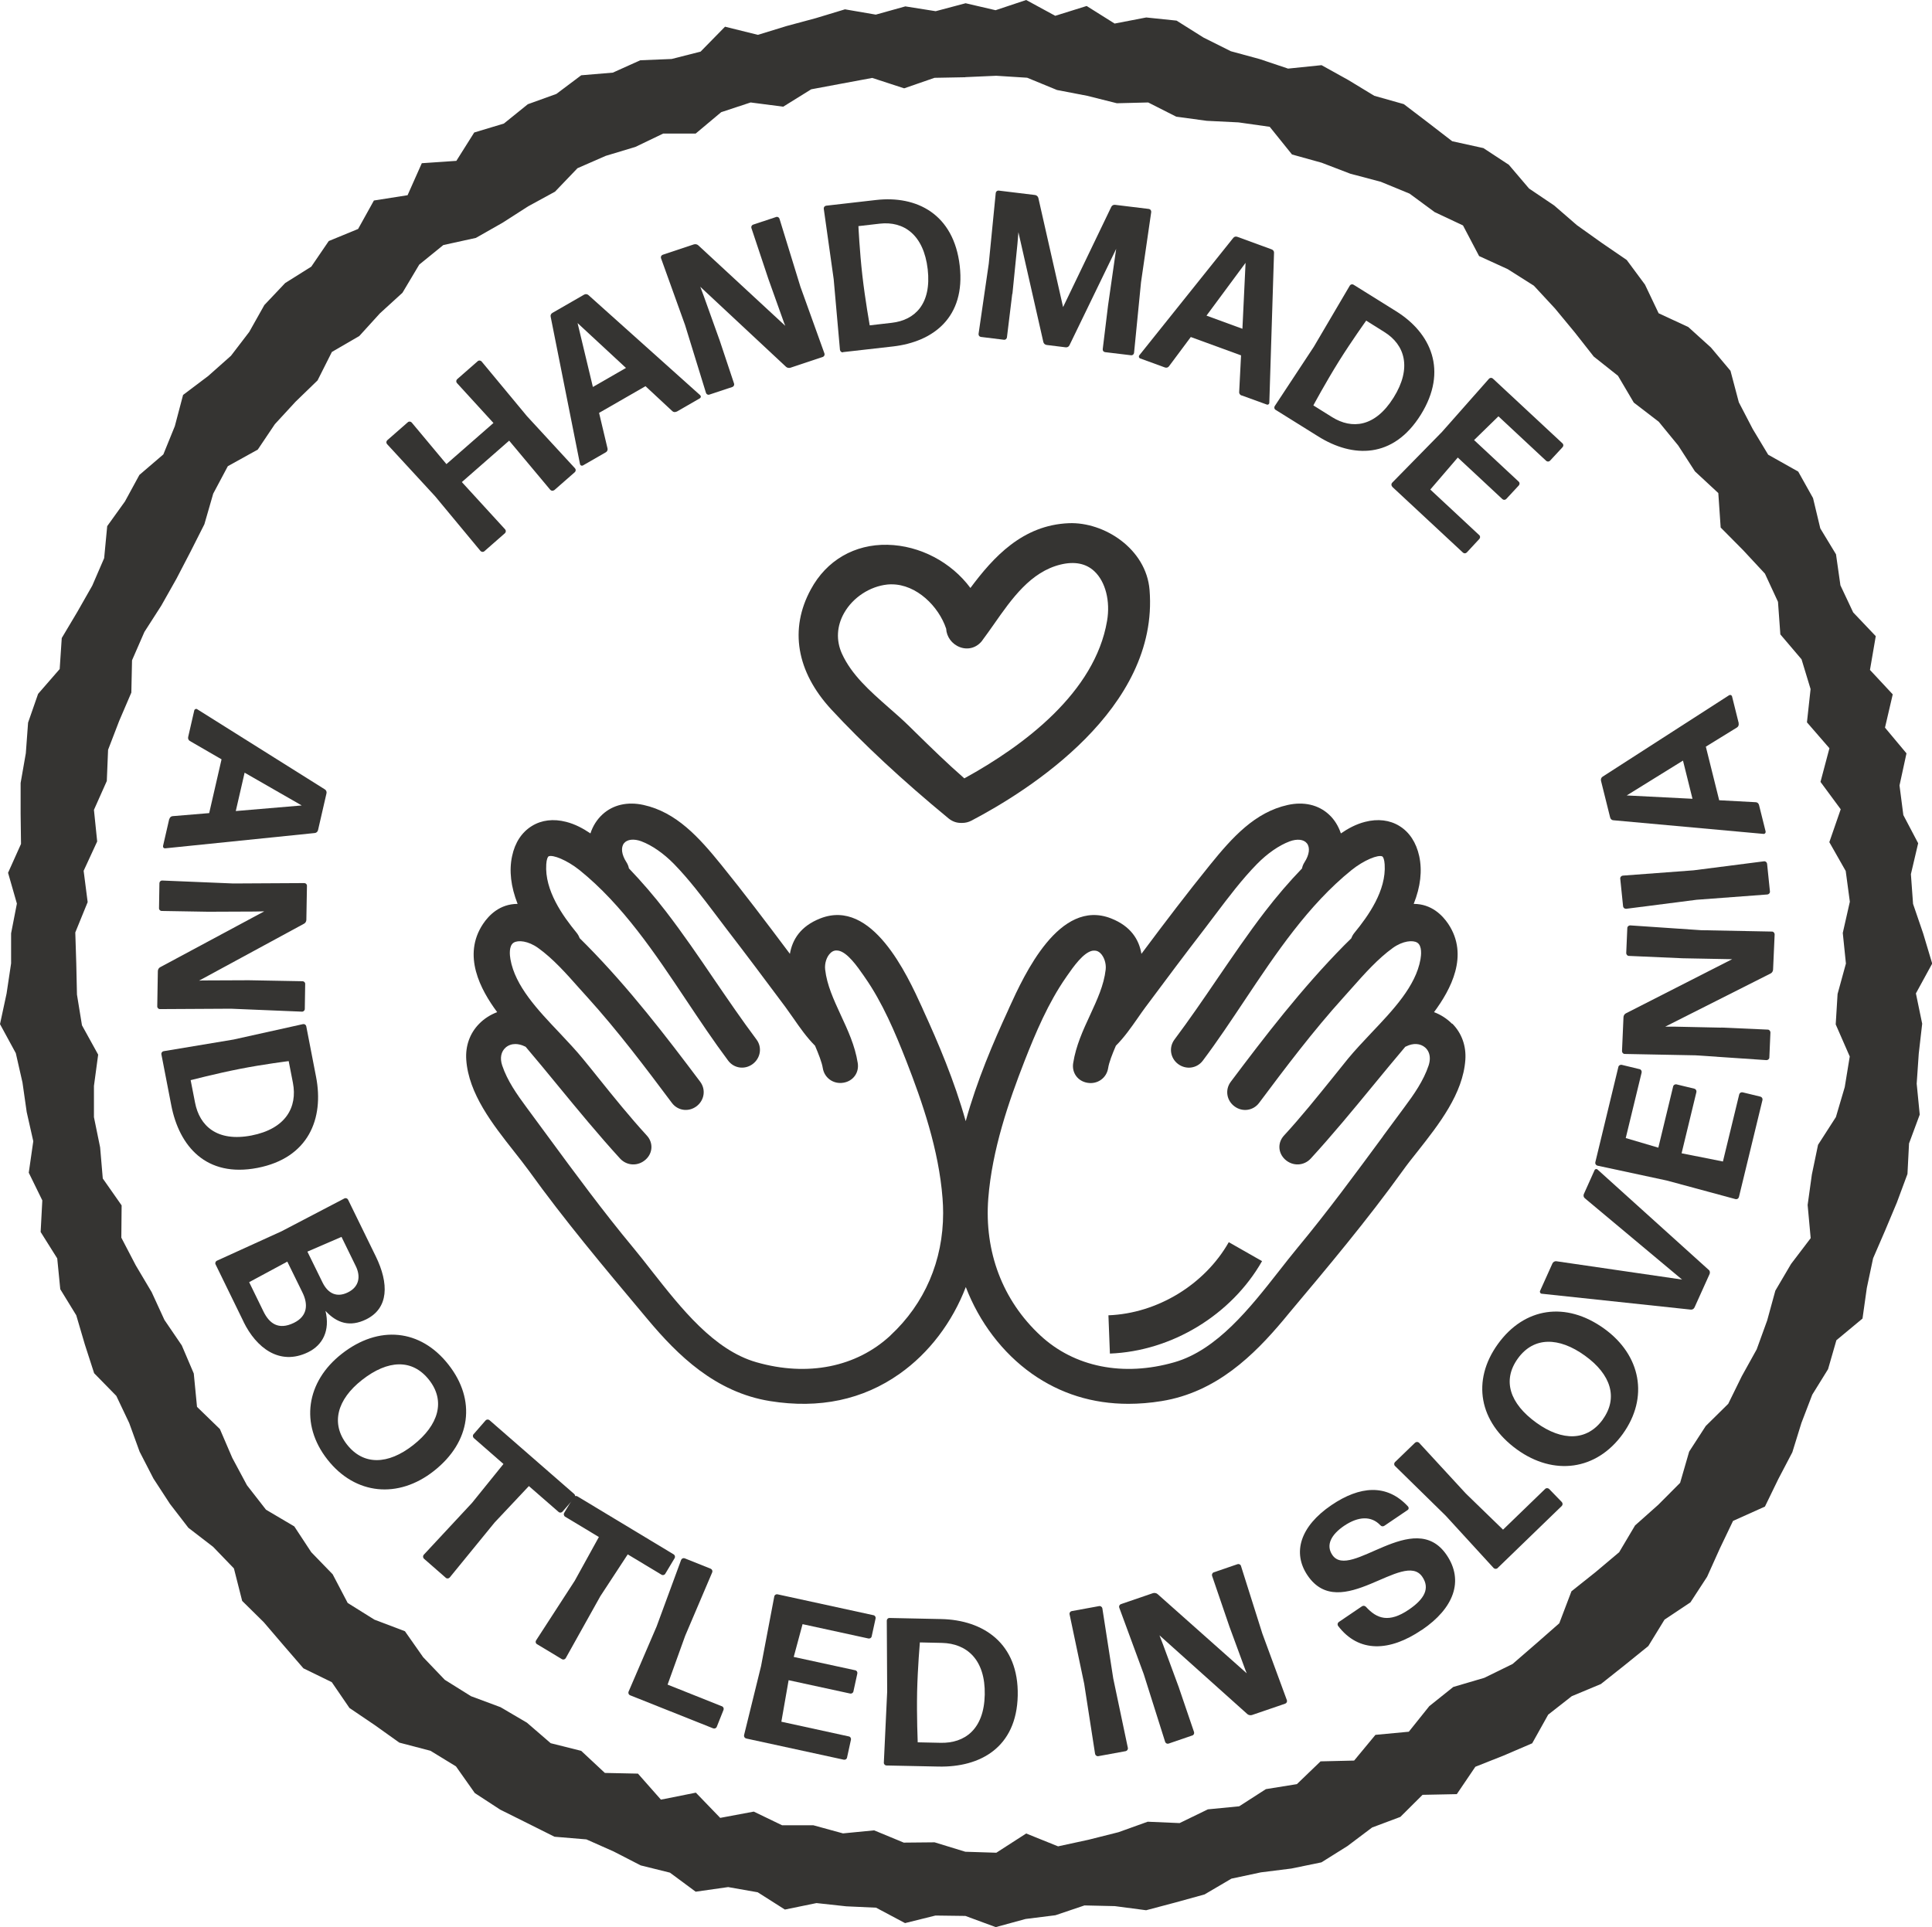 <?xml version="1.0" encoding="UTF-8"?>
<svg id="Layer_1" data-name="Layer 1" xmlns="http://www.w3.org/2000/svg" viewBox="0 0 196.82 196.36">
  <defs>
    <style>
      .cls-1 {
        fill: #353432;
      }
    </style>
  </defs>
  <path class="cls-1" d="M56.45,49.94c-.11.1-.29.08-.39-.03l-4.19-5.01-4.82,4.22,4.41,4.82c.1.11.09.29-.02.39l-2.1,1.84c-.11.1-.29.08-.39-.03l-4.62-5.57-4.9-5.32c-.1-.11-.09-.29.02-.39l2.1-1.84c.11-.1.29-.08.39.03l3.54,4.24,4.79-4.19-3.72-4.07c-.1-.11-.09-.29.02-.39l2.1-1.84c.11-.1.29-.08.39.03l4.62,5.57,4.9,5.32c.1.11.09.29-.02.39l-2.1,1.84Z"/>
  <path class="cls-1" d="M63.77,37.49l-4.93-4.57,1.56,6.51,3.37-1.94ZM68.92,41.94c-.14.08-.32.06-.43-.05l-2.73-2.54-4.73,2.72.86,3.62c.04.15-.03.32-.18.4l-2.33,1.34c-.11.06-.26,0-.29-.13l-2.99-15.02c-.04-.15.03-.32.18-.4l3.23-1.86c.14-.08.32-.06.44.05l11.38,10.2c.1.09.09.24-.04.32l-2.36,1.36Z"/>
  <path class="cls-1" d="M73.28,34.58l1.5,4.5c.05.14-.03.3-.17.35l-2.35.78c-.14.05-.3-.04-.34-.18l-2.13-6.91-2.45-6.81c-.05-.14.03-.3.17-.35l3.18-1.06c.16-.05.35,0,.45.1l8.86,8.2-.13-.32-1.59-4.45-1.73-5.19c-.05-.14.03-.3.17-.35l2.35-.78c.14-.05.3.04.34.18l2.13,6.92,2.45,6.81c.05.14-.03.3-.17.35l-3.3,1.1c-.16.05-.35,0-.45-.1l-8.73-8.15.36.96,1.58,4.41Z"/>
  <path class="cls-1" d="M88.61,33.15l2.25-.26c2.34-.27,4.05-1.91,3.65-5.45-.41-3.54-2.45-4.93-4.89-4.65l-2.17.25s.12,2.54.4,5.01c.29,2.54.75,5.08.75,5.1M85.87,35.9c-.14.02-.28-.1-.3-.25l-.64-7.21-1.01-7.17c-.02-.15.09-.29.24-.31l5.07-.58c4.16-.48,7.93,1.43,8.54,6.69.61,5.29-2.72,7.76-6.79,8.23l-5.11.58Z"/>
  <path class="cls-1" d="M103.12,29.95l-.54,4.43c-.02.15-.16.26-.3.24l-2.36-.29c-.14-.02-.25-.16-.23-.31l1.04-7.16.71-7.2c.02-.15.16-.26.3-.24l3.7.45c.16.02.3.14.34.3l2.52,11.12,4.91-10.21c.06-.14.22-.23.38-.21l3.45.42c.15.02.25.16.24.31l-1.04,7.16-.71,7.2c-.02.15-.16.26-.3.24l-2.66-.32c-.15-.02-.25-.16-.23-.31l.54-4.43.73-5.1.1-.68-4.76,9.82c-.06.14-.22.23-.38.21l-1.94-.24c-.17-.02-.3-.14-.34-.3l-2.54-11.19-.1,1.2-.51,5.08Z"/>
  <path class="cls-1" d="M126.57,33.5l.32-6.72-3.98,5.38,3.66,1.34ZM126.48,40.3c-.16-.06-.26-.21-.24-.36l.19-3.73-5.12-1.87-2.22,2.98c-.09.13-.26.18-.42.12l-2.52-.92c-.12-.04-.17-.2-.09-.31l9.57-11.96c.09-.13.26-.18.42-.12l3.5,1.28c.16.06.26.21.24.36l-.48,15.27c0,.14-.13.23-.26.18l-2.56-.93Z"/>
  <path class="cls-1" d="M133.8,41.31l1.92,1.2c2,1.24,4.36,1.03,6.25-2,1.89-3.02,1.15-5.38-.94-6.68l-1.85-1.16s-1.48,2.06-2.8,4.17c-1.35,2.17-2.57,4.44-2.58,4.46M129.94,41.76c-.12-.08-.16-.25-.08-.38l3.98-6.04,3.67-6.24c.08-.13.25-.17.38-.09l4.33,2.7c3.55,2.21,5.32,6.05,2.52,10.55-2.82,4.52-6.95,4.39-10.43,2.22l-4.36-2.72Z"/>
  <path class="cls-1" d="M141.83,49.57c-.11-.1-.11-.28,0-.39l5.07-5.17,4.79-5.42c.1-.11.28-.12.39-.02l7.1,6.61c.11.1.11.28,0,.39l-1.27,1.37c-.1.11-.28.12-.39.02l-4.87-4.54-2.48,2.42,4.55,4.24c.11.1.11.28,0,.39l-1.27,1.37c-.1.11-.28.12-.39.02l-4.55-4.24-2.8,3.26,4.99,4.65c.11.1.11.28,0,.39l-1.27,1.37c-.1.11-.28.12-.39.02l-7.22-6.72Z"/>
  <path class="cls-1" d="M24.02,82.64l6.72-.57-5.82-3.34-.9,3.91ZM17.25,83.46c.04-.17.18-.29.33-.3l3.73-.31,1.26-5.48-3.23-1.87c-.14-.08-.21-.25-.17-.41l.62-2.7c.03-.13.18-.2.29-.13l13.01,8.17c.14.08.21.25.17.41l-.86,3.74c-.04.17-.18.29-.33.3l-15.25,1.56c-.14.01-.24-.1-.21-.25l.63-2.74Z"/>
  <path class="cls-1" d="M21.21,92.9l-4.74-.08c-.15,0-.28-.13-.27-.28l.04-2.55c0-.15.13-.28.29-.27l7.23.3,7.24-.04c.15,0,.28.13.27.28l-.06,3.46c0,.17-.11.34-.24.4l-10.69,5.8.34-.02,4.73-.02,5.47.1c.15,0,.28.13.27.28l-.04,2.55c0,.15-.14.28-.29.27l-7.23-.3-7.24.04c-.15,0-.28-.13-.27-.29l.06-3.58c0-.17.11-.34.24-.4l10.6-5.69-1.03.02-4.68.02Z"/>
  <path class="cls-1" d="M19.42,110.05l.45,2.3c.46,2.38,2.25,4.02,5.74,3.35,3.5-.68,4.71-2.88,4.23-5.37l-.43-2.21s-2.52.31-4.96.79c-2.51.49-5,1.15-5.03,1.15M16.44,107.44c-.03-.15.07-.3.22-.33l7.14-1.19,7.07-1.57c.15-.03.3.07.33.22l1,5.16c.82,4.24-.76,8.26-5.97,9.27-5.23,1.01-7.97-2.21-8.78-6.37l-1.01-5.21Z"/>
  <path class="cls-1" d="M31.32,127.54l1.54,3.14c.56,1.14,1.47,1.55,2.57,1.01,1.2-.58,1.31-1.67.82-2.67l-1.46-2.99-3.47,1.5ZM25.38,130.64l1.46,2.99c.59,1.21,1.52,1.93,3.1,1.16,1.43-.7,1.45-1.93.87-3.1l-1.54-3.14-3.9,2.1ZM24.82,134.69l-2.86-5.86c-.07-.13,0-.31.13-.37l6.59-3,6.41-3.35c.14-.07.31,0,.37.13l2.82,5.77c1.35,2.76,1.34,5.29-.99,6.43-1.62.79-2.96.4-4.13-.87.48,2.01-.28,3.48-1.77,4.21-2.93,1.43-5.3-.49-6.57-3.08"/>
  <path class="cls-1" d="M35.35,147.19c1.67,2.13,4.17,2.08,6.75.05,2.58-2.03,3.31-4.48,1.61-6.64-1.7-2.16-4.19-2.06-6.82,0-2.57,2.01-3.21,4.46-1.54,6.59M33.36,148.72c-2.84-3.61-2.16-7.94,1.45-10.77,3.77-2.96,8.03-2.54,10.88,1.1,2.83,3.6,2.31,7.85-1.5,10.84-3.61,2.84-7.99,2.45-10.83-1.17"/>
  <path class="cls-1" d="M43.19,158.82c-.11-.1-.12-.28-.03-.39l4.93-5.3,3.2-3.96-3.02-2.64c-.11-.1-.13-.28-.03-.39l1.23-1.41c.1-.11.28-.12.39-.03l8.64,7.53c.11.1.13.28.03.39l-1.23,1.41c-.1.11-.28.13-.39.03l-3.03-2.64-3.49,3.71-4.58,5.61c-.1.11-.28.13-.39.03l-2.23-1.95Z"/>
  <path class="cls-1" d="M54.7,167.53c-.13-.08-.17-.25-.09-.38l3.94-6.08,2.46-4.46-3.44-2.07c-.13-.08-.17-.26-.1-.38l.96-1.6c.08-.13.25-.17.38-.1l9.82,5.92c.13.08.17.25.1.38l-.96,1.6c-.08.13-.26.17-.38.09l-3.44-2.07-2.79,4.26-3.53,6.32c-.08.13-.25.17-.38.1l-2.54-1.53Z"/>
  <path class="cls-1" d="M64.19,172.74c-.14-.06-.21-.22-.16-.36l2.86-6.65,2.5-6.79c.06-.14.22-.21.36-.16l2.65,1.06c.14.06.21.22.16.36l-2.76,6.48-1.79,4.97,5.54,2.21c.14.05.21.22.16.36l-.69,1.73c-.05.14-.22.21-.36.16l-8.46-3.37Z"/>
  <path class="cls-1" d="M76.01,177.13c-.15-.03-.24-.18-.21-.33l1.73-7.03,1.35-7.11c.03-.15.18-.24.33-.21l9.78,2.13c.15.03.24.18.21.33l-.4,1.83c-.03.15-.18.24-.33.21l-6.71-1.46-.9,3.34,6.27,1.36c.15.03.24.18.21.33l-.4,1.83c-.03.15-.19.24-.33.21l-6.27-1.36-.74,4.23,6.88,1.5c.15.03.24.18.21.33l-.4,1.83c-.03.15-.18.24-.33.21l-9.94-2.16Z"/>
  <path class="cls-1" d="M93.5,177.53l2.34.05c2.42.05,4.41-1.35,4.48-4.91.07-3.56-1.82-5.21-4.36-5.27l-2.25-.05s-.22,2.53-.28,5.02c-.05,2.55.06,5.13.06,5.16M90.31,179.89c-.15,0-.28-.14-.27-.29l.34-7.23-.04-7.24c0-.15.13-.28.28-.27l5.26.11c4.31.09,7.91,2.49,7.8,7.79-.11,5.32-3.85,7.33-8.07,7.24l-5.3-.11Z"/>
  <path class="cls-1" d="M111.89,178.94c-.15.03-.3-.08-.33-.23l-1.11-7.15-1.49-7.08c-.03-.15.08-.3.22-.32l2.79-.51c.15-.03.3.08.33.22l1.11,7.15,1.49,7.08c.03.15-.08.3-.22.33l-2.79.51Z"/>
  <path class="cls-1" d="M120.11,171.99l1.53,4.49c.05.14-.03.31-.17.35l-2.42.83c-.14.05-.3-.03-.35-.17l-2.18-6.9-2.5-6.79c-.05-.14.03-.3.17-.35l3.27-1.12c.16-.05.36,0,.46.09l9.09,8.08-.13-.32-1.63-4.43-1.77-5.18c-.05-.14.03-.31.17-.36l2.42-.83c.14-.05.31.03.35.17l2.18,6.9,2.5,6.79c.05.14-.03.3-.17.35l-3.39,1.16c-.16.05-.36,0-.46-.09l-8.96-8.03.37.96,1.62,4.39Z"/>
  <path class="cls-1" d="M144.82,166.09c-3.23,2.19-6.39,2.36-8.51-.43-.08-.12-.05-.3.08-.39l2.36-1.6c.12-.08.29-.07.41.06,1.11,1.22,2.34,1.65,4.35.29,1.62-1.1,2.18-2.18,1.39-3.35-1.9-2.81-8.34,4.8-11.69-.14-1.58-2.33-.75-5.01,2.43-7.17,2.88-1.95,5.63-2.21,7.8.14.1.11.09.28-.04.36l-2.36,1.6c-.14.1-.31.08-.42-.05-.91-.96-2.22-.93-3.69.06-1.28.87-1.9,1.94-1.2,2.97,1.8,2.65,8.32-4.91,11.65.01,1.78,2.63.72,5.43-2.53,7.63"/>
  <path class="cls-1" d="M152.57,159.78c-.11.1-.29.1-.4,0l-4.89-5.34-5.17-5.07c-.11-.11-.1-.29,0-.39l2.05-1.98c.11-.1.29-.1.4,0l4.77,5.18,3.79,3.68,4.29-4.15c.11-.11.29-.1.4,0l1.3,1.34c.1.11.1.29,0,.39l-6.54,6.33Z"/>
  <path class="cls-1" d="M163.28,144.63c1.58-2.19.85-4.58-1.82-6.5-2.66-1.92-5.22-1.94-6.83.29-1.61,2.23-.83,4.59,1.89,6.55,2.65,1.91,5.17,1.86,6.76-.33M165.31,146.12c-2.69,3.72-7.03,4.27-10.76,1.58-3.88-2.8-4.65-7.02-1.95-10.76,2.68-3.71,6.91-4.39,10.84-1.55,3.72,2.69,4.56,7,1.87,10.73"/>
  <path class="cls-1" d="M174.07,129.38c.12.1.16.28.09.44l-1.53,3.39c-.07.16-.23.25-.39.23l-15.19-1.62c-.13-.01-.21-.17-.16-.28l1.26-2.8c.06-.14.23-.25.39-.23l12.82,1.87-9.9-8.28c-.14-.11-.17-.29-.11-.43l1.09-2.43c.06-.14.21-.16.31-.07l11.31,10.21Z"/>
  <path class="cls-1" d="M177.14,121.98c-.03.15-.19.24-.34.2l-6.99-1.89-7.08-1.52c-.15-.04-.24-.19-.21-.34l2.35-9.72c.03-.15.19-.24.34-.21l1.82.44c.15.03.24.19.21.34l-1.62,6.68,3.32.98,1.51-6.24c.03-.15.19-.24.34-.21l1.82.44c.15.04.24.19.21.34l-1.51,6.24,4.21.84,1.66-6.84c.04-.15.19-.24.34-.21l1.82.44c.15.04.24.19.21.34l-2.4,9.89Z"/>
  <path class="cls-1" d="M175.35,104.7l4.74.21c.15,0,.27.14.27.29l-.11,2.55c0,.15-.14.27-.29.27l-7.22-.49-7.23-.14c-.15,0-.27-.14-.27-.29l.15-3.45c0-.17.12-.34.25-.4l10.83-5.52h-.34s-4.72-.09-4.72-.09l-5.47-.24c-.15,0-.27-.14-.27-.29l.11-2.55c0-.15.14-.27.29-.27l7.22.49,7.23.14c.15,0,.27.14.27.29l-.16,3.58c0,.17-.12.34-.25.4l-10.74,5.42h1.03s4.68.1,4.68.1Z"/>
  <path class="cls-1" d="M180.31,90.83c.02.15-.1.29-.25.31l-7.22.54-7.18.92c-.15.01-.29-.1-.31-.25l-.29-2.82c-.02-.15.1-.29.25-.31l7.22-.54,7.18-.92c.15-.02.29.1.31.25l.29,2.82Z"/>
  <path class="cls-1" d="M171.45,77.5l-5.73,3.55,6.7.34-.97-3.9ZM177.12,73.7c.04.17-.03.34-.16.42l-3.18,1.96,1.36,5.46,3.72.2c.16,0,.3.12.34.29l.67,2.69c.03.12-.07.26-.2.25l-15.3-1.39c-.16,0-.3-.12-.34-.29l-.93-3.73c-.04-.17.03-.34.16-.42l12.89-8.3c.11-.07.26-.02.3.12l.68,2.73Z"/>
  <path class="cls-1" d="M98.35,7.87l-3.15.06-3.09,1.07-3.25-1.06-3.12.58-3.1.58-2.85,1.77-3.32-.43-3,.99-2.6,2.18h-3.31s-2.83,1.36-2.83,1.36l-3.02.91-2.88,1.26-2.29,2.39-2.73,1.49-2.62,1.68-2.71,1.54-3.32.73-2.45,1.99-1.71,2.87-2.3,2.1-2.1,2.31-2.79,1.62-1.46,2.9-2.24,2.17-2.11,2.29-1.74,2.59-3.05,1.69-1.49,2.8-.9,3.12-1.41,2.79-1.44,2.77-1.54,2.73-1.72,2.68-1.26,2.89-.07,3.29-1.24,2.89-1.13,2.94-.13,3.18-1.31,2.94.33,3.22-1.38,2.99.41,3.19-1.26,3.09.1,3.17.07,3.16.51,3.13,1.65,2.99-.43,3.19v3.18s.63,3.08.63,3.08l.27,3.17,1.92,2.74-.03,3.29,1.47,2.82,1.62,2.73,1.3,2.83,1.77,2.6,1.22,2.86.33,3.4,2.33,2.26,1.26,2.93,1.5,2.8,1.94,2.49,2.88,1.7,1.73,2.63,2.18,2.25,1.53,2.92,2.72,1.7,3.11,1.18,1.86,2.65,2.2,2.3,2.67,1.67,3.01,1.12,2.69,1.58,2.42,2.09,3.11.78,2.41,2.25,3.37.07,2.34,2.65,3.56-.71,2.48,2.57,3.42-.64,2.88,1.39h3.18s3.03.83,3.03.83l3.17-.31,3.02,1.25,3.14-.03,3.13.96,3.16.1,3.04-1.96,3.25,1.31,3.09-.67,3.06-.77,2.98-1.07,3.25.14,2.88-1.4,3.19-.31,2.72-1.75,3.16-.51,2.41-2.32,3.42-.08,2.17-2.62,3.4-.32,2.09-2.61,2.44-1.95,3.16-.93,2.88-1.41,2.39-2.07,2.37-2.08,1.24-3.26,2.45-1.95,2.41-2.03,1.62-2.73,2.36-2.1,2.23-2.24.92-3.18,1.69-2.61,2.29-2.26,1.38-2.81,1.52-2.74,1.07-2.95.83-3.03,1.6-2.72,2-2.63-.31-3.38.43-3.1.63-3.03,1.82-2.83.9-3.05.51-3.12-1.43-3.27.19-3.1.85-3.1-.32-3.12.72-3.18-.42-3.13-1.67-2.94,1.16-3.35-2.06-2.79.91-3.43-2.29-2.64.37-3.39-.92-3.03-2.16-2.54-.24-3.32-1.33-2.87-2.23-2.4-2.28-2.3-.24-3.51-2.38-2.21-1.7-2.63-1.99-2.43-2.54-1.95-1.61-2.73-2.47-1.96-1.94-2.47-2.01-2.43-2.15-2.32-2.67-1.69-2.91-1.33-1.64-3.12-2.89-1.36-2.55-1.88-2.94-1.21-3.1-.82-2.92-1.12-3.02-.84-2.27-2.82-3.18-.45-3.23-.16-3.11-.42-2.86-1.45-3.19.08-3.03-.76-3.07-.59-3.04-1.25-3.15-.2-3.16.14ZM98.35,195.22l-3.05-.04-3.1.77-2.95-1.57-3.04-.14-3.03-.33-3.22.66-2.77-1.76-3.01-.53-3.31.47-2.62-1.94-2.98-.74-2.74-1.41-2.79-1.24-3.25-.27-2.76-1.38-2.77-1.38-2.59-1.69-1.92-2.72-2.6-1.59-3.17-.83-2.51-1.79-2.57-1.74-1.8-2.63-2.89-1.41-2.03-2.35-2.01-2.35-2.2-2.17-.84-3.31-2.12-2.2-2.52-1.94-1.88-2.44-1.68-2.58-1.41-2.74-1.06-2.92-1.31-2.76-2.26-2.31-.95-2.94-.87-2.96-1.63-2.66-.31-3.14-1.69-2.69.17-3.22-1.38-2.82.46-3.21-.67-2.97-.43-3.01-.68-2.99-1.61-2.96.67-3.12.46-3.07v-3.06l.59-3.03-.9-3.14,1.32-2.94-.04-3.09v-3.12s.53-3.03.53-3.03l.23-3.12,1.02-2.93,2.2-2.53.21-3.16,1.59-2.67,1.52-2.67,1.21-2.8.31-3.26,1.81-2.52,1.47-2.7,2.44-2.09,1.17-2.88.84-3.18,2.56-1.93,2.32-2.06,1.86-2.43,1.54-2.74,2.12-2.24,2.66-1.67,1.78-2.61,2.99-1.23,1.61-2.9,3.43-.54,1.45-3.26,3.52-.24,1.82-2.89,3.02-.91,2.44-1.97,2.91-1.05,2.53-1.9,3.22-.27,2.8-1.26,3.19-.13,2.95-.75,2.49-2.54,3.35.83,2.93-.9,2.97-.8,2.97-.9,3.14.54,3.01-.84,3.09.49,3.05-.81,3.05.71,3.12-1.04,2.96,1.61,3.2-1,2.85,1.79,3.22-.62,3.09.32,2.75,1.73,2.78,1.39,2.94.8,2.89.97,3.41-.35,2.72,1.51,2.65,1.61,3.01.85,2.48,1.89,2.45,1.89,3.18.7,2.59,1.7,2.06,2.42,2.55,1.72,2.32,2.01,2.51,1.79,2.57,1.76,1.86,2.51,1.39,2.92,3.02,1.4,2.31,2.09,1.99,2.37.85,3.21,1.42,2.73,1.57,2.61,3.06,1.72,1.51,2.7.74,3.09,1.6,2.64.45,3.16,1.3,2.76,2.3,2.42-.59,3.44,2.32,2.49-.79,3.39,2.19,2.62-.71,3.27.39,3.02,1.51,2.87-.74,3.15.22,3.03,1.03,3.01.92,3.07-1.66,3.04.64,3.09-.35,3.05-.21,3.06.31,3.15-1.09,2.94-.16,3.11-1.08,2.91-1.2,2.86-1.22,2.82-.64,3.02-.44,3.12-2.66,2.21-.85,2.95-1.61,2.6-1.1,2.87-.93,3-1.43,2.73-1.36,2.8-3.25,1.46-1.34,2.8-1.3,2.89-1.7,2.61-2.64,1.76-1.65,2.69-2.41,1.95-2.42,1.92-2.97,1.24-2.4,1.88-1.63,2.92-2.89,1.24-2.9,1.15-1.89,2.79-3.49.07-2.26,2.25-2.88,1.08-2.51,1.89-2.65,1.66-3.06.63-3.11.39-3,.64-2.74,1.61-2.97.82-2.98.79-3.19-.42-3.09-.07-2.96,1-3.04.38-3.04.83-3.09-1.14Z"/>
  <path class="cls-1" d="M100.08,65.24c.39-.52.77-1.06,1.15-1.6,1.85-2.65,3.77-5.38,6.83-6.12,1.42-.34,2.58-.11,3.43.69,1.13,1.06,1.64,3.04,1.29,5.06-1.24,7.28-8.44,12.69-14.54,16.04-1.72-1.5-3.38-3.12-4.99-4.7l-.61-.6c-.67-.66-1.4-1.3-2.1-1.91-1.94-1.71-3.78-3.33-4.77-5.5-.61-1.35-.53-2.82.23-4.15.89-1.57,2.61-2.7,4.39-2.89.15-.02.3-.02.45-.02,2.53,0,4.79,2.24,5.55,4.52.04.82.58,1.57,1.4,1.88.85.32,1.74.05,2.29-.69M117.11,60.11c-.34-4.19-4.62-6.94-8.22-6.8-4.73.19-7.7,3.47-10.03,6.6-1.94-2.62-5.14-4.33-8.45-4.4-3.35-.07-6.21,1.58-7.81,4.55-2.2,4.04-1.46,8.38,2.08,12.22,3.22,3.48,7.23,7.22,11.94,11.1.39.32.83.48,1.32.47.03,0,.06,0,.09,0,.32,0,.64-.08.93-.23,5.78-3.03,19.13-11.39,18.15-23.51"/>
  <path class="cls-1" d="M140.9,115.77c-2.78,3.77-5.65,7.68-8.7,11.35-.63.76-1.26,1.57-1.92,2.41-2.95,3.76-6.3,8.02-10.63,9.27-5.21,1.5-10.2.5-13.67-2.73-3.84-3.57-5.72-8.52-5.3-13.96.39-4.97,2.08-9.86,3.69-13.99,1.14-2.91,2.43-5.95,4.22-8.52l.13-.19c.62-.89,1.65-2.37,2.58-2.54.07-.01.12-.01.19-.01.23,0,.42.08.6.25.39.37.62,1.06.55,1.68-.18,1.6-.87,3.07-1.59,4.64-.71,1.53-1.44,3.11-1.72,4.89-.16.99.47,1.85,1.46,2.01,1.02.17,1.94-.49,2.1-1.49.09-.59.42-1.43.79-2.29.85-.85,1.55-1.85,2.22-2.81.27-.39.54-.78.81-1.14l.27-.36c1.86-2.5,3.79-5.08,5.72-7.58.37-.49.75-.98,1.12-1.48,1.33-1.76,2.71-3.59,4.23-5.14,1.06-1.08,2.24-1.9,3.33-2.31.76-.28,1.44-.21,1.76.2.34.43.25,1.16-.24,1.92-.13.2-.22.42-.26.64-1.32,1.37-2.58,2.84-3.77,4.39-1.73,2.25-3.34,4.63-4.91,6.92-1.38,2.03-2.82,4.13-4.31,6.12-.6.8-.43,1.9.37,2.5.81.6,1.91.45,2.51-.34,1.49-1.98,2.9-4.11,4.27-6.16,3.18-4.77,6.48-9.71,10.88-13.26,1.28-1.03,2.71-1.59,3.13-1.4.1.04.22.32.25.81.18,2.67-1.67,5.26-3.09,6.99-.14.17-.24.36-.31.55-.23.22-.46.45-.71.7-4.36,4.42-8.1,9.3-11.57,13.92-.6.8-.43,1.9.38,2.5.8.6,1.9.45,2.5-.34,2.7-3.61,5.5-7.33,8.63-10.79.27-.3.55-.62.83-.93,1.31-1.48,2.67-3,4.17-4.08,1.02-.73,2.04-.82,2.49-.54.51.32.4,1.29.33,1.69-.48,2.74-2.78,5.16-5.01,7.51-.85.9-1.66,1.76-2.38,2.63-.52.65-1.04,1.29-1.56,1.94-1.59,1.97-3.22,4-4.96,5.89-.66.72-.61,1.76.11,2.43.77.71,1.92.67,2.62-.09,2.21-2.41,4.31-4.96,6.34-7.43,1.07-1.3,2.18-2.65,3.29-3.96.03-.01.06-.03.09-.04.72-.36,1.44-.31,1.93.11.32.28.48.67.48,1.12,0,.22-.04.46-.12.71-.52,1.56-1.5,2.96-2.47,4.26-.73.98-1.46,1.97-2.18,2.95M90.72,136.07c-3.47,3.23-8.45,4.23-13.67,2.73-4.33-1.24-7.67-5.51-10.63-9.27-.66-.85-1.29-1.65-1.92-2.41-3.05-3.67-5.92-7.57-8.69-11.34-.73-.99-1.45-1.97-2.18-2.96-.96-1.3-1.95-2.7-2.47-4.26-.25-.75-.12-1.41.36-1.83.27-.23.61-.35.98-.35.3,0,.64.08.96.24.03.01.05.03.09.04,1.11,1.31,2.22,2.65,3.29,3.96,2.03,2.47,4.13,5.02,6.33,7.43.7.76,1.85.8,2.62.09.72-.66.77-1.71.11-2.43-1.73-1.89-3.37-3.92-4.95-5.89-.52-.65-1.04-1.3-1.57-1.94-.71-.87-1.52-1.72-2.37-2.63-2.23-2.35-4.53-4.77-5.01-7.51-.07-.4-.18-1.37.33-1.69.45-.28,1.47-.19,2.49.54,1.51,1.08,2.86,2.6,4.17,4.08.28.31.55.62.83.92,3.13,3.46,5.93,7.18,8.63,10.79.6.8,1.7.95,2.51.34.8-.61.97-1.7.37-2.5-3.47-4.62-7.21-9.5-11.57-13.92-.25-.25-.48-.48-.71-.71-.07-.19-.17-.38-.31-.55-1.41-1.72-3.27-4.31-3.09-6.98.03-.5.15-.77.25-.81.42-.18,1.85.38,3.13,1.4,4.41,3.55,7.7,8.49,10.88,13.26,1.37,2.05,2.79,4.18,4.27,6.16.6.8,1.7.95,2.51.34.8-.61.97-1.71.37-2.5-1.49-1.99-2.92-4.09-4.31-6.12-1.56-2.3-3.18-4.67-4.91-6.92-1.19-1.55-2.46-3.02-3.77-4.39-.04-.22-.13-.44-.26-.64-.49-.76-.58-1.49-.24-1.92.32-.4,1-.48,1.76-.2,1.09.41,2.27,1.23,3.33,2.31,1.52,1.56,2.9,3.38,4.23,5.14.38.5.75.99,1.12,1.48,1.93,2.51,3.86,5.08,5.72,7.58l.27.36c.27.37.54.75.81,1.14.67.97,1.37,1.97,2.22,2.82.35.82.7,1.7.79,2.28.16,1,1.08,1.66,2.1,1.49.99-.16,1.62-1.02,1.46-2.01-.28-1.78-1.02-3.36-1.73-4.89-.72-1.57-1.41-3.04-1.59-4.64-.07-.62.15-1.31.55-1.68.23-.22.48-.29.79-.24.93.16,1.96,1.65,2.58,2.54l.13.19c1.79,2.56,3.08,5.61,4.22,8.52,1.61,4.13,3.31,9.02,3.69,13.99.04.5.06,1,.06,1.5,0,4.84-1.87,9.22-5.36,12.46M147.92,104.31c-.52-.52-1.14-.92-1.83-1.18,1.7-2.29,3.59-5.78,1.45-8.99-.59-.88-1.71-2.04-3.52-2.04h0c.7-1.76.88-3.38.56-4.87-.3-1.37-.99-2.44-2.02-3.07-.99-.61-2.2-.75-3.49-.42-.91.23-1.73.67-2.47,1.18-.25-.75-.66-1.42-1.22-1.93-1.07-.99-2.56-1.33-4.19-.97-3.35.74-5.65,3.3-7.91,6.09-2.33,2.88-4.5,5.73-7,9.08-.24-1.45-1.08-2.82-3.09-3.61-5.27-2.07-8.84,5.73-10.36,9.06l-.14.32c-1.49,3.23-3.17,7.15-4.31,11.28-1.15-4.12-2.83-8.05-4.31-11.28l-.14-.32c-1.52-3.33-5.09-11.13-10.36-9.06-2.02.79-2.85,2.16-3.1,3.61-2.51-3.35-4.67-6.2-7-9.08-2.26-2.79-4.56-5.35-7.91-6.09-1.63-.36-3.12-.02-4.19.97-.56.52-.98,1.18-1.22,1.93-.75-.51-1.57-.95-2.48-1.18-1.29-.33-2.49-.19-3.48.42-1.03.63-1.73,1.69-2.02,3.07-.32,1.48-.13,3.11.56,4.87h0c-1.82,0-2.93,1.16-3.52,2.04-2.14,3.21-.26,6.7,1.44,8.99-.69.26-1.32.66-1.83,1.18-.95.96-1.42,2.26-1.32,3.68.24,3.45,2.69,6.57,4.85,9.31.55.7,1.08,1.37,1.53,1.99,3.61,5.02,7.63,9.81,11.52,14.45l.62.74c3.01,3.59,6.84,7.38,12.42,8.28,5.02.81,9.47-.13,13.22-2.79,2.99-2.11,5.36-5.25,6.73-8.83,1.37,3.58,3.74,6.71,6.73,8.83,2.89,2.04,6.19,3.07,9.83,3.07,1.1,0,2.23-.09,3.39-.28,5.58-.9,9.41-4.69,12.42-8.28l.62-.75c3.89-4.63,7.91-9.42,11.52-14.44.45-.63.97-1.29,1.53-1.99,2.16-2.74,4.61-5.86,4.85-9.31.1-1.41-.37-2.72-1.32-3.68"/>
  <path class="cls-1" d="M113.07,137.92l-.15-3.9c4.98-.19,9.8-3.12,12.26-7.45l3.39,1.93c-3.12,5.48-9.2,9.18-15.51,9.42"/>
</svg>